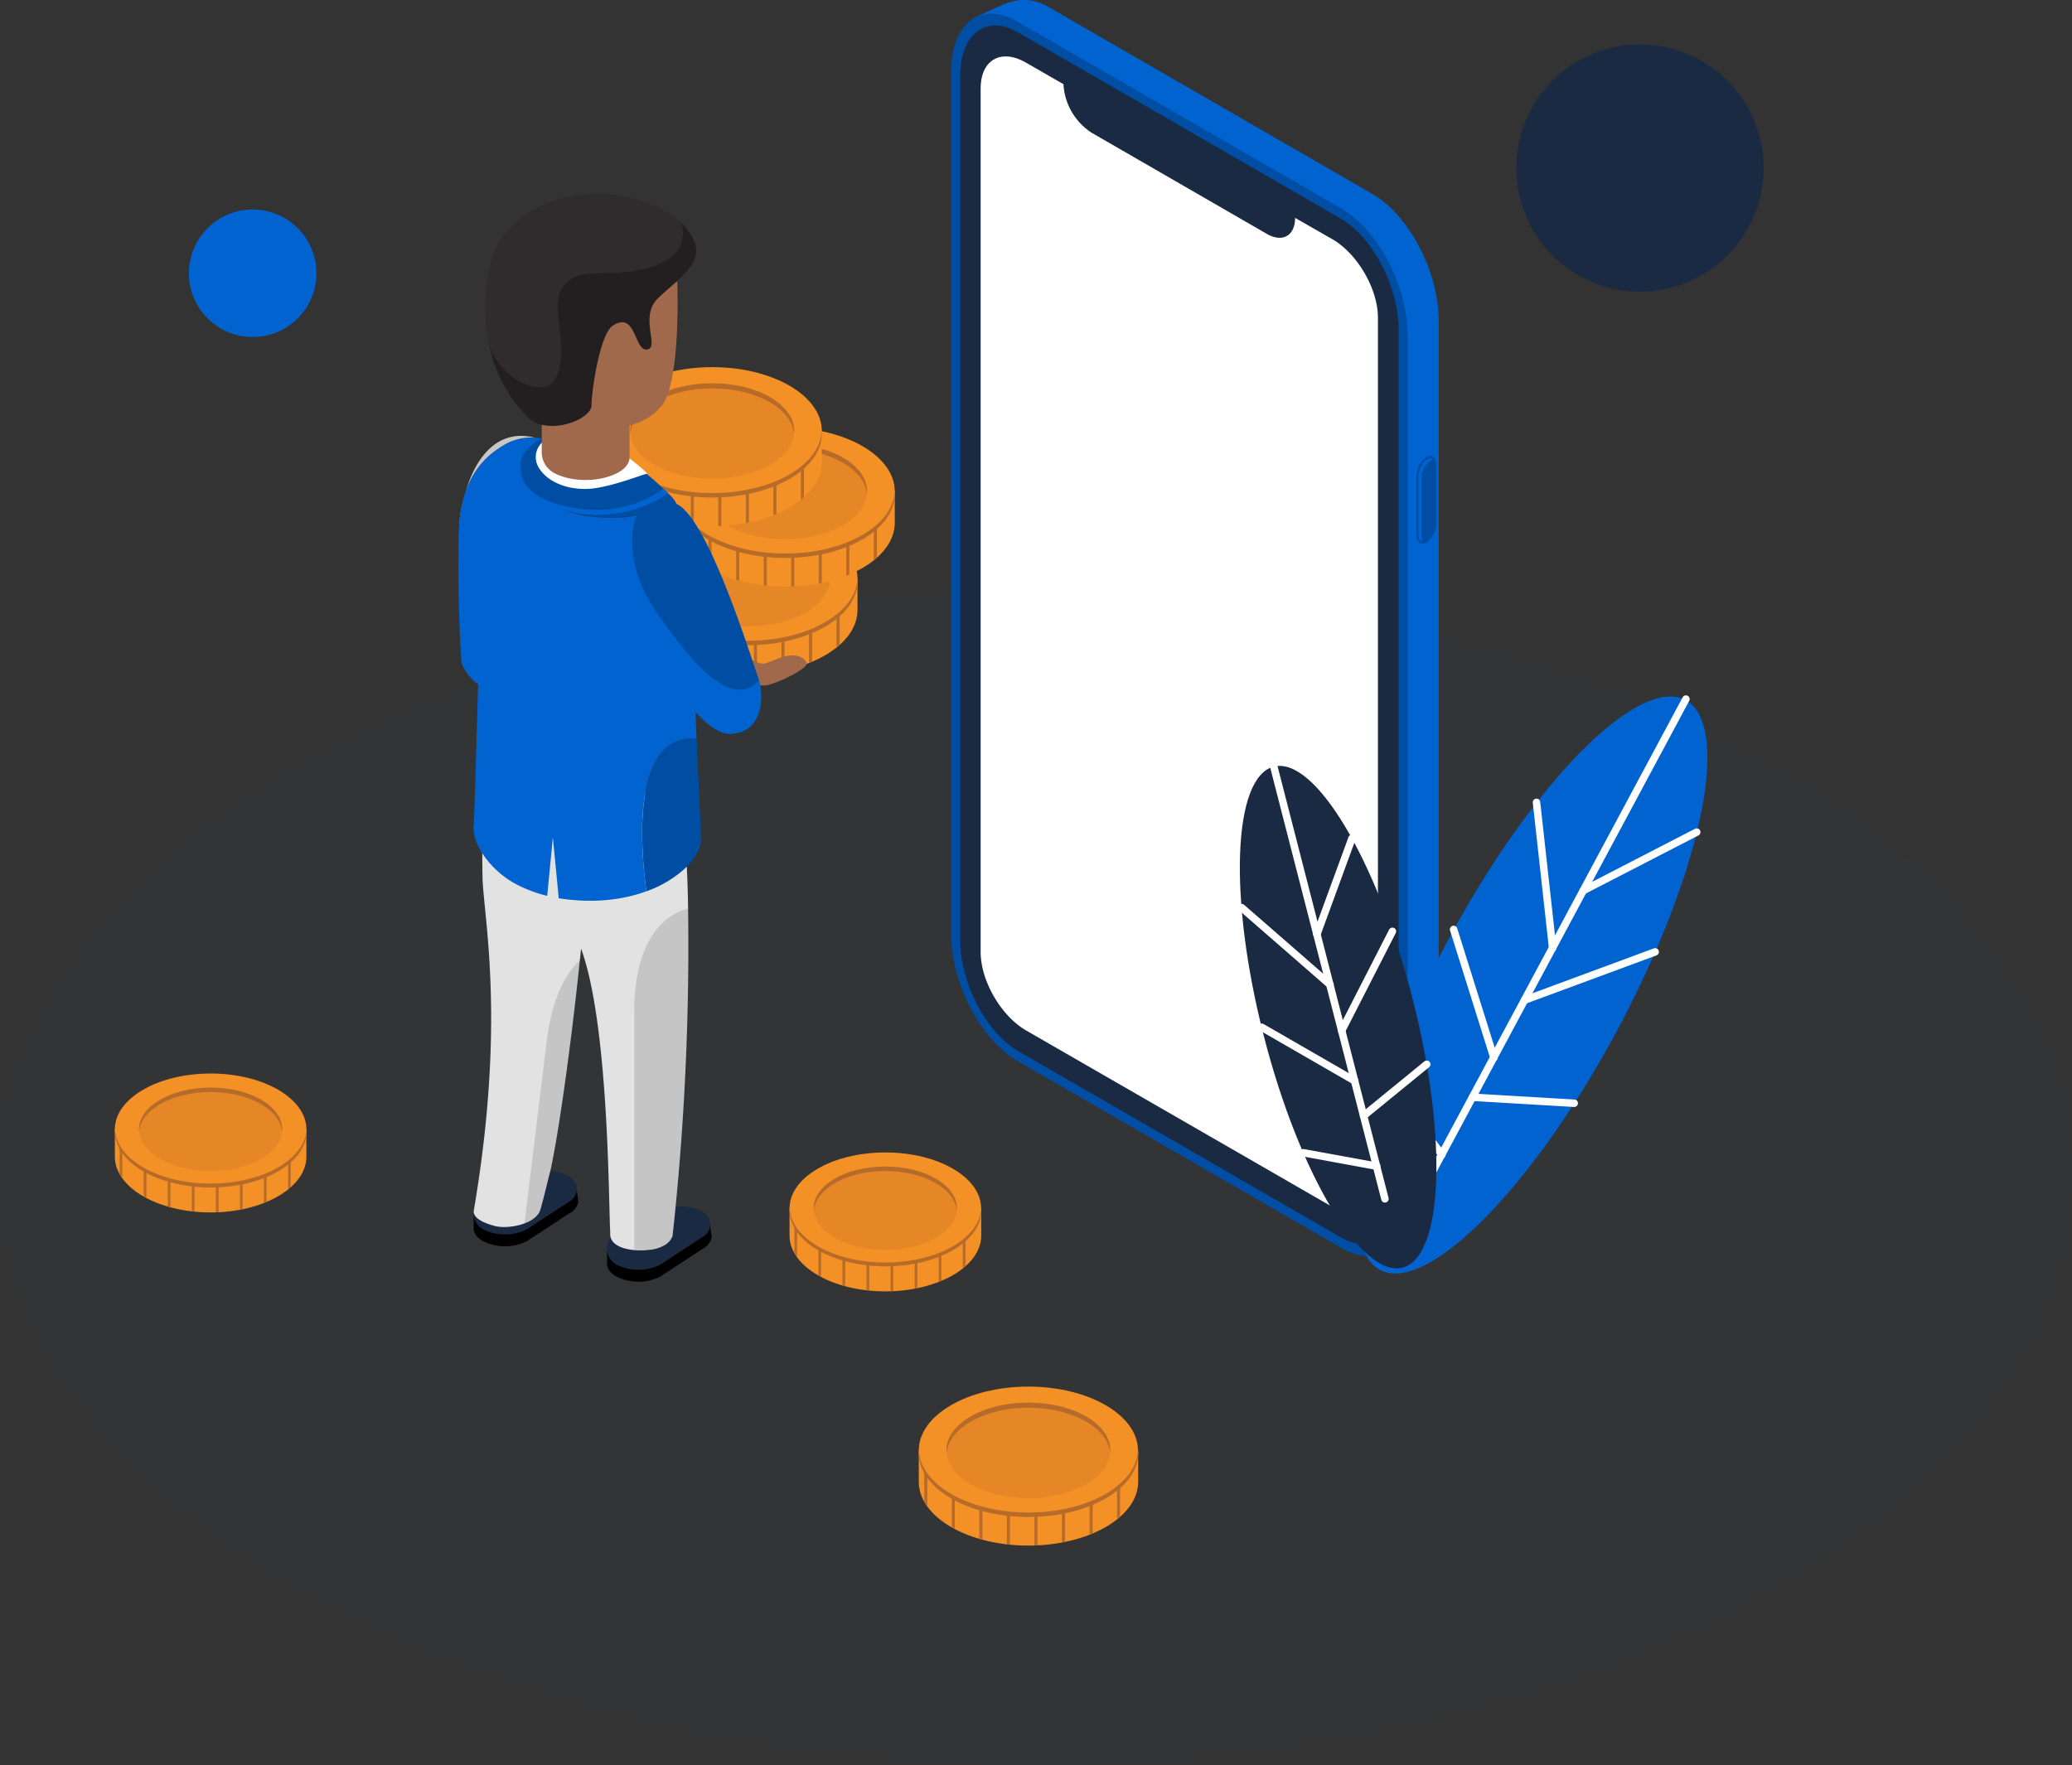 <?xml version="1.0" encoding="UTF-8"?>
<svg xmlns="http://www.w3.org/2000/svg" xmlns:xlink="http://www.w3.org/1999/xlink" viewBox="0 0 554.55 472.56">
  <rect x="0" y="0" width="554.55" height="472.56" fill="#333333" stroke="none"/>
  <defs>
    <linearGradient id="linear-gradient" x1="1249.05" y1="186.5" x2="1249.06" y2="186.5" gradientTransform="translate(-974.72)" gradientUnits="userSpaceOnUse">
      <stop offset="0" stop-color="#5a6ddb"></stop>
      <stop offset="1" stop-color="#7b8ae9"></stop>
    </linearGradient>
  </defs>
  <g style="isolation: isolate">
    <g id="Layer_1" data-name="Layer 1">
      <ellipse cx="277.28" cy="315.16" rx="277.28" ry="157.4" style="fill: #004ea4;opacity: 0.03"></ellipse>
      <g>
        <path d="M388.68,397.33l-86.74-50.08c-9.78-5.65-17.71-20.8-17.71-33.85v-231c0-6.63-5.45-8.1-2.15-10.48.12-.09,7.74-3.55,7.89-3.61,3.55-1.36,7.36-2,12,.7l86.74,50.08c9.78,5.65,17.72,20.8,17.72,33.85v231c0,6.93-2.24,11.87-5.81,14.13-.21.13-9.39,4.5-9.62,4.58C387.8,403.7,393,399.8,388.68,397.33Z" transform="translate(-21.38 -67.16)" style="fill: #0063cf"></path>
        <path d="M380.4,401.24l-86.74-50.07c-9.78-5.65-17.71-20.81-17.71-33.85v-231c0-13,7.93-19,17.71-13.39L380.4,123c9.78,5.65,17.71,20.81,17.71,33.85v231C398.11,400.89,390.18,406.89,380.4,401.24Z" transform="translate(-21.38 -67.16)" style="fill: #004ea4"></path>
        <path d="M278.36,318.85V87.58c0-11.43,7-16.69,15.53-11.74l86.28,49.81c8.58,4.95,15.53,18.24,15.53,29.67V386.6c0,11.43-6.95,16.69-15.53,11.74l-86.28-49.81C285.32,343.57,278.36,330.29,278.36,318.85Z" transform="translate(-21.38 -67.16)" style="fill: #1a2a42"></path>
        <path d="M281.82,320.26V90.16c0-9.57,5.82-14,13-9.83l84.44,48.75c7.18,4.15,13,15.27,13,24.84V384c0,9.57-5.82,14-13,9.83L294.81,345.1C287.64,341,281.82,329.83,281.82,320.26Z" transform="translate(-21.38 -67.16)" style="fill: #1a2a42"></path>
        <path d="M368,125.48c0,4.78-3.37,6.7-7.54,4.3l-46.92-27.09a16.64,16.64,0,0,1-7.54-13l-10-5.75c-6.72-3.88-12.16-.77-12.16,6.94V322c0,7.71,5.44,17.1,12.16,21L378,390.25c6.72,3.88,12.17.77,12.17-6.94V152.21c0-7.71-5.45-17.1-12.17-21Z" transform="translate(-21.38 -67.16)" style="fill: #fff"></path>
        <path d="M400.44,210.31v-15.6a6.5,6.5,0,0,1,2.71-5.17h0c1.5-.86,2.71.05,2.71,2.05v15.59a6.49,6.49,0,0,1-2.71,5.18h0C401.66,213.22,400.44,212.3,400.44,210.31Z" transform="translate(-21.38 -67.16)" style="fill: #004ea4"></path>
        <path d="M402.08,212.09c-.78,0-1.05-1-1.05-1.78v-15.6a5.92,5.92,0,0,1,2.41-4.66,1.65,1.65,0,0,1,.79-.25c.77,0,1,1,1,1.79v15.59a6,6,0,0,1-2.41,4.67A1.62,1.62,0,0,1,402.08,212.09Z" transform="translate(-21.38 -67.16)" style="fill: #004ea4"></path>
        <path d="M401.83,210.71v-15.6a5.92,5.92,0,0,1,2.41-4.66,1.6,1.6,0,0,1,.7-.23.85.85,0,0,0-.71-.42,1.65,1.65,0,0,0-.79.25,5.92,5.92,0,0,0-2.41,4.66v15.6c0,.82.27,1.78,1.05,1.78h.08A2.67,2.67,0,0,1,401.83,210.71Z" transform="translate(-21.38 -67.16)" style="fill: #0063cf"></path>
        <path d="M378.27,130.5l-10-5.79c0,4.81-3.4,6.75-7.59,4.33l-47.25-27.28a16.7,16.7,0,0,1-7.59-13.1l-10-5.78c-6.76-3.91-12.25-.78-12.25,7V322.55c0,7.76,5.49,17.23,12.25,21.13l82.48,47.62c6.77,3.91,12.25.78,12.25-7V151.63C390.52,143.86,385,134.4,378.27,130.5Zm11.19,253.82a9.07,9.07,0,0,1-1.64,5.72,5,5,0,0,1-4.05,1.88h0a10.24,10.24,0,0,1-5-1.54l-82.47-47.62c-6.47-3.73-11.72-12.8-11.72-20.21V89.86c0-4.69,2.18-7.6,5.68-7.6a10.21,10.21,0,0,1,5,1.54l9.51,5.49a17.75,17.75,0,0,0,8.1,13.39L360.12,130a7.93,7.93,0,0,0,3.94,1.19c2.69,0,4.57-1.79,5.1-4.68l8.58,4.95c6.46,3.73,11.72,12.8,11.72,20.21Z" transform="translate(-21.38 -67.16)" style="fill: none;mix-blend-mode: multiply"></path>
      </g>
      <g>
        <path d="M326,455.31H267.28v8.27h0c0,.08,0,.16,0,.24,0,9.43,13.13,17.08,29.33,17.08S326,473.25,326,463.82c0-.08,0-.16,0-.24h0Z" transform="translate(-21.38 -67.16)" style="fill: #f49126"></path>
        <g>
          <path d="M305.6,480.08l.82-.18V458.21h-.82Z" transform="translate(-21.38 -67.16)" style="fill: #b66b29"></path>
          <path d="M313,478c.28-.11.54-.24.82-.36V458.21H313Z" transform="translate(-21.38 -67.16)" style="fill: #b66b29"></path>
          <path d="M320.34,473.83c.28-.22.56-.44.82-.68V458.21h-.82Z" transform="translate(-21.38 -67.16)" style="fill: #b66b29"></path>
          <path d="M298.23,480.85l.82,0V458.21h-.82Z" transform="translate(-21.38 -67.16)" style="fill: #b66b29"></path>
          <path d="M290.86,480.57l.82.07V458.21h-.82Z" transform="translate(-21.38 -67.16)" style="fill: #b66b29"></path>
          <path d="M283.49,479.08l.82.23v-21.1h-.82Z" transform="translate(-21.38 -67.16)" style="fill: #b66b29"></path>
          <path d="M268.75,469.14a12.83,12.83,0,0,0,.82,1.3V458.21h-.82Z" transform="translate(-21.38 -67.16)" style="fill: #b66b29"></path>
          <path d="M276.12,476c.26.15.55.29.82.43V458.21h-.82Z" transform="translate(-21.38 -67.16)" style="fill: #b66b29"></path>
        </g>
        <ellipse cx="275.23" cy="388.26" rx="29.33" ry="17.08" style="fill: #f49126"></ellipse>
        <path d="M296.61,472.05c-15.85,0-28.74-7.33-29.28-16.49,0,.2-.05.4-.05.6,0,9.43,13.13,17.08,29.33,17.08S326,465.59,326,456.16c0-.2,0-.4-.06-.6C325.35,464.72,312.47,472.05,296.61,472.05Z" transform="translate(-21.38 -67.16)" style="fill: #b66b29"></path>
        <path d="M318.54,455.42c0,7.06-9.82,12.77-21.93,12.77s-21.92-5.71-21.92-12.77,9.81-12.76,21.92-12.76S318.54,448.37,318.54,455.42Z" transform="translate(-21.38 -67.16)" style="fill: #e58627"></path>
        <path d="M296.61,444c11.72,0,21.26,5.35,21.87,12.08,0-.23.06-.45.06-.69,0-7.05-9.82-12.76-21.93-12.76s-21.92,5.71-21.92,12.76a5.2,5.2,0,0,0,.06.69C275.36,449.38,284.9,444,296.61,444Z" transform="translate(-21.38 -67.16)" style="fill: #b66b29"></path>
      </g>
      <g>
        <path d="M103.38,369.36H52.12v7.23h0v.21c0,8.24,11.47,14.92,25.63,14.92s25.63-6.68,25.63-14.92c0-.07,0-.14,0-.21h0Z" transform="translate(-21.38 -67.16)" style="fill: #f49126"></path>
        <g>
          <path d="M85.6,391c.24,0,.47-.1.71-.15v-19H85.6Z" transform="translate(-21.38 -67.16)" style="fill: #b66b29"></path>
          <path d="M92,389.19l.71-.31v-17H92Z" transform="translate(-21.38 -67.16)" style="fill: #b66b29"></path>
          <path d="M98.48,385.55c.24-.2.49-.39.71-.59V371.9h-.71Z" transform="translate(-21.38 -67.16)" style="fill: #b66b29"></path>
          <path d="M79.16,391.68l.72,0V371.9h-.72Z" transform="translate(-21.38 -67.16)" style="fill: #b66b29"></path>
          <path d="M72.72,391.43l.72.07V371.9h-.72Z" transform="translate(-21.38 -67.16)" style="fill: #b66b29"></path>
          <path d="M66.28,390.13l.72.2V371.9h-.72Z" transform="translate(-21.38 -67.16)" style="fill: #b66b29"></path>
          <path d="M53.4,381.44a11.59,11.59,0,0,0,.72,1.15V371.9H53.4Z" transform="translate(-21.38 -67.16)" style="fill: #b66b29"></path>
          <path d="M59.84,387.47l.72.38v-16h-.72Z" transform="translate(-21.38 -67.16)" style="fill: #b66b29"></path>
        </g>
        <ellipse cx="56.37" cy="302.3" rx="25.63" ry="14.93" style="fill: #f49126"></ellipse>
        <path d="M77.75,384c-13.86,0-25.12-6.41-25.59-14.41,0,.18,0,.35,0,.52,0,8.25,11.47,14.93,25.63,14.93s25.63-6.68,25.63-14.93c0-.17,0-.34,0-.52C102.86,377.58,91.6,384,77.75,384Z" transform="translate(-21.38 -67.16)" style="fill: #b66b29"></path>
        <path d="M96.9,369.46c0,6.17-8.57,11.16-19.15,11.16s-19.16-5-19.16-11.16,8.57-11.15,19.16-11.15S96.9,363.3,96.9,369.46Z" transform="translate(-21.38 -67.16)" style="fill: #e58627"></path>
        <path d="M77.75,359.5c10.23,0,18.57,4.68,19.1,10.56a5.82,5.82,0,0,0,.05-.6c0-6.16-8.57-11.15-19.15-11.15s-19.16,5-19.16,11.15a5.82,5.82,0,0,0,0,.6C59.18,364.18,67.51,359.5,77.75,359.5Z" transform="translate(-21.38 -67.16)" style="fill: #b66b29"></path>
      </g>
      <ellipse cx="185.87" cy="411.21" rx="17.62" ry="47.92" transform="translate(-277.25 436.27) rotate(-77.47)" style="fill: #1a2a42;opacity: 0.05"></ellipse>
      <g>
        <path d="M284,390.49H232.69v7.23h0c0,.07,0,.14,0,.2,0,8.25,11.48,14.93,25.63,14.93S284,406.17,284,397.92c0-.06,0-.13,0-.2h0Z" transform="translate(-21.38 -67.16)" style="fill: #f49126"></path>
        <g>
          <path d="M266.18,412.13l.71-.15V393h-.71Z" transform="translate(-21.38 -67.16)" style="fill: #b66b29"></path>
          <path d="M272.62,410.31c.24-.09.47-.2.71-.3V393h-.71Z" transform="translate(-21.38 -67.16)" style="fill: #b66b29"></path>
          <path d="M279.06,406.68c.24-.2.49-.39.71-.6V393h-.71Z" transform="translate(-21.38 -67.16)" style="fill: #b66b29"></path>
          <path d="M259.74,412.81l.71,0V393h-.71Z" transform="translate(-21.38 -67.16)" style="fill: #b66b29"></path>
          <path d="M253.3,412.56c.23,0,.48,0,.71.06V393h-.71Z" transform="translate(-21.38 -67.16)" style="fill: #b66b29"></path>
          <path d="M246.86,411.26l.72.2V393h-.72Z" transform="translate(-21.38 -67.16)" style="fill: #b66b29"></path>
          <path d="M234,402.57a11.45,11.45,0,0,0,.72,1.14V393H234Z" transform="translate(-21.38 -67.16)" style="fill: #b66b29"></path>
          <path d="M240.42,408.59l.72.38V393h-.72Z" transform="translate(-21.38 -67.16)" style="fill: #b66b29"></path>
        </g>
        <ellipse cx="236.95" cy="323.43" rx="25.63" ry="14.93" style="fill: #f49126"></ellipse>
        <path d="M258.32,405.12c-13.85,0-25.11-6.41-25.58-14.41,0,.17,0,.34,0,.52,0,8.24,11.47,14.92,25.62,14.92S284,399.47,284,391.23c0-.18,0-.35,0-.52C283.44,398.71,272.18,405.12,258.32,405.12Z" transform="translate(-21.38 -67.16)" style="fill: #b66b29"></path>
        <path d="M277.48,390.59c0,6.16-8.57,11.16-19.16,11.16s-19.15-5-19.15-11.16,8.57-11.16,19.15-11.16S277.48,384.43,277.48,390.59Z" transform="translate(-21.38 -67.16)" style="fill: #e58627"></path>
        <path d="M258.32,380.63c10.24,0,18.58,4.68,19.11,10.56,0-.2.05-.4.05-.6,0-6.16-8.57-11.16-19.16-11.16s-19.15,5-19.15,11.16c0,.2,0,.4.05.6C239.75,385.31,248.09,380.63,258.32,380.63Z" transform="translate(-21.38 -67.16)" style="fill: #b66b29"></path>
      </g>
      <g>
        <g>
          <path d="M250.88,221.94H192.21v8.28h0c0,.08,0,.16,0,.23,0,9.44,13.14,17.09,29.34,17.09s29.33-7.65,29.33-17.09c0-.07,0-.15,0-.23h0Z" transform="translate(-21.38 -67.16)" style="fill: #f49126"></path>
          <g>
            <path d="M230.53,246.71l.82-.17V224.85h-.82Z" transform="translate(-21.38 -67.16)" style="fill: #b66b29"></path>
            <path d="M237.9,244.63c.29-.11.55-.23.83-.35V224.85h-.83Z" transform="translate(-21.38 -67.16)" style="fill: #b66b29"></path>
            <path d="M245.27,240.47l.83-.68V224.85h-.83Z" transform="translate(-21.38 -67.16)" style="fill: #b66b29"></path>
            <path d="M223.16,247.49c.28,0,.55,0,.82,0V224.85h-.82Z" transform="translate(-21.38 -67.16)" style="fill: #b66b29"></path>
            <path d="M215.79,247.2l.82.08V224.85h-.82Z" transform="translate(-21.38 -67.16)" style="fill: #b66b29"></path>
            <path d="M208.42,245.71l.82.24v-21.1h-.82Z" transform="translate(-21.38 -67.16)" style="fill: #b66b29"></path>
            <path d="M193.68,235.77c.25.44.52.88.82,1.31V224.85h-.82Z" transform="translate(-21.38 -67.16)" style="fill: #b66b29"></path>
            <path d="M201.05,242.66l.82.44V224.85h-.82Z" transform="translate(-21.38 -67.16)" style="fill: #b66b29"></path>
          </g>
          <ellipse cx="200.17" cy="154.9" rx="29.33" ry="17.08" style="fill: #f49126"></ellipse>
          <path d="M221.55,238.69c-15.86,0-28.74-7.34-29.28-16.49a5.9,5.9,0,0,0-.06.59c0,9.44,13.14,17.08,29.34,17.08s29.33-7.64,29.33-17.08c0-.2,0-.39,0-.59C250.29,231.35,237.4,238.69,221.55,238.69Z" transform="translate(-21.38 -67.16)" style="fill: #b66b29"></path>
          <path d="M243.47,222.06c0,7.05-9.81,12.77-21.92,12.77s-21.93-5.72-21.93-12.77,9.82-12.77,21.93-12.77S243.47,215,243.47,222.06Z" transform="translate(-21.38 -67.16)" style="fill: #e58627"></path>
          <path d="M221.55,210.66c11.71,0,21.25,5.35,21.87,12.09,0-.23.05-.46.05-.69,0-7.05-9.81-12.77-21.92-12.77s-21.93,5.72-21.93,12.77c0,.23,0,.46.06.69C200.29,216,209.83,210.66,221.55,210.66Z" transform="translate(-21.38 -67.16)" style="fill: #b66b29"></path>
        </g>
        <g>
          <path d="M260.86,198.59H202.19v8.27h0c0,.08,0,.16,0,.24,0,9.43,13.14,17.08,29.34,17.08s29.33-7.65,29.33-17.08c0-.08,0-.16,0-.24h0Z" transform="translate(-21.38 -67.16)" style="fill: #f49126"></path>
          <g>
            <path d="M240.51,223.36l.82-.18V201.49h-.82Z" transform="translate(-21.38 -67.16)" style="fill: #b66b29"></path>
            <path d="M247.88,221.28c.28-.11.55-.24.82-.36V201.49h-.82Z" transform="translate(-21.38 -67.16)" style="fill: #b66b29"></path>
            <path d="M255.25,217.11c.28-.22.56-.44.82-.68V201.49h-.82Z" transform="translate(-21.38 -67.16)" style="fill: #b66b29"></path>
            <path d="M233.14,224.13l.82,0V201.49h-.82Z" transform="translate(-21.38 -67.16)" style="fill: #b66b29"></path>
            <path d="M225.77,223.85l.82.07V201.49h-.82Z" transform="translate(-21.38 -67.16)" style="fill: #b66b29"></path>
            <path d="M218.4,222.36l.82.23v-21.1h-.82Z" transform="translate(-21.38 -67.16)" style="fill: #b66b29"></path>
            <path d="M203.66,212.42a14.88,14.88,0,0,0,.82,1.3V201.49h-.82Z" transform="translate(-21.38 -67.16)" style="fill: #b66b29"></path>
            <path d="M211,219.31l.82.43V201.49H211Z" transform="translate(-21.38 -67.16)" style="fill: #b66b29"></path>
          </g>
          <ellipse cx="210.15" cy="131.54" rx="29.33" ry="17.08" style="fill: #f49126"></ellipse>
          <path d="M231.53,215.33c-15.86,0-28.74-7.33-29.29-16.49,0,.2-.05.39-.05.6,0,9.43,13.14,17.08,29.34,17.08s29.33-7.65,29.33-17.08c0-.21,0-.4-.05-.6C260.27,208,247.38,215.33,231.53,215.33Z" transform="translate(-21.38 -67.16)" style="fill: #b66b29"></path>
          <path d="M253.45,198.7c0,7.06-9.81,12.77-21.92,12.77s-21.93-5.71-21.93-12.77,9.82-12.76,21.93-12.76S253.45,191.65,253.45,198.7Z" transform="translate(-21.38 -67.16)" style="fill: #e58627"></path>
          <path d="M231.53,187.31c11.71,0,21.25,5.35,21.86,12.08a5.2,5.2,0,0,0,.06-.69c0-7-9.81-12.76-21.92-12.76s-21.93,5.71-21.93,12.76c0,.24,0,.46.06.69C210.27,192.66,219.81,187.31,231.53,187.31Z" transform="translate(-21.38 -67.16)" style="fill: #b66b29"></path>
        </g>
        <g>
          <path d="M241.33,182.41H182.67v8.27h0c0,.08,0,.16,0,.24,0,9.43,13.13,17.08,29.33,17.08s29.33-7.65,29.33-17.08a1.93,1.93,0,0,0,0-.24h0Z" transform="translate(-21.38 -67.16)" style="fill: #f49126"></path>
          <g>
            <path d="M221,207.18l.82-.18V185.31H221Z" transform="translate(-21.38 -67.16)" style="fill: #b66b29"></path>
            <path d="M228.36,205.1c.28-.11.54-.24.82-.36V185.31h-.82Z" transform="translate(-21.38 -67.16)" style="fill: #b66b29"></path>
            <path d="M235.73,200.93c.28-.22.56-.44.82-.68V185.31h-.82Z" transform="translate(-21.38 -67.16)" style="fill: #b66b29"></path>
            <path d="M213.62,208l.82,0V185.31h-.82Z" transform="translate(-21.38 -67.16)" style="fill: #b66b29"></path>
            <path d="M206.25,207.67l.82.07V185.31h-.82Z" transform="translate(-21.38 -67.16)" style="fill: #b66b29"></path>
            <path d="M198.88,206.18l.82.23v-21.1h-.82Z" transform="translate(-21.38 -67.16)" style="fill: #b66b29"></path>
            <path d="M184.14,196.24a11.28,11.28,0,0,0,.82,1.3V185.31h-.82Z" transform="translate(-21.38 -67.16)" style="fill: #b66b29"></path>
            <path d="M191.51,203.13c.26.15.54.29.82.43V185.31h-.82Z" transform="translate(-21.38 -67.16)" style="fill: #b66b29"></path>
          </g>
          <ellipse cx="190.62" cy="115.36" rx="29.33" ry="17.08" style="fill: #f49126"></ellipse>
          <path d="M212,199.15c-15.86,0-28.74-7.33-29.28-16.49,0,.2-.05.39-.05.59,0,9.44,13.13,17.09,29.33,17.09s29.33-7.65,29.33-17.09c0-.2,0-.39-.05-.59C240.74,191.82,227.86,199.15,212,199.15Z" transform="translate(-21.38 -67.16)" style="fill: #b66b29"></path>
          <path d="M233.93,182.52c0,7.06-9.82,12.77-21.93,12.77s-21.93-5.71-21.93-12.77,9.82-12.76,21.93-12.76S233.93,175.47,233.93,182.52Z" transform="translate(-21.38 -67.16)" style="fill: #e58627"></path>
          <path d="M212,171.13c11.71,0,21.25,5.35,21.87,12.08,0-.23.06-.45.06-.69,0-7.05-9.82-12.76-21.93-12.76s-21.93,5.71-21.93,12.76c0,.24,0,.46.06.69C190.75,176.48,200.29,171.13,212,171.13Z" transform="translate(-21.38 -67.16)" style="fill: #b66b29"></path>
        </g>
        <g>
          <path d="M216.16,248.86s7.55,2.17,10.34,1.75,11-4.43,10.78-5.83-2.43-2.5-4.85-2.13-5.85,2.19-6.71,2.18c-2.35,0-5.93-3.37-10.1-2S216.16,248.86,216.16,248.86Z" transform="translate(-21.38 -67.16)" style="fill: #a0694b"></path>
          <path d="M209.8,394.83c-.13-.08-.22-.18-.36-.25-3.27-1.89-8-1.34-11.28.55L186.29,402h-2.43v3.28h0c-.07,1.29.73,2.59,2.43,3.57a13.13,13.13,0,0,0,11.87,0l11.28-7.4a4.29,4.29,0,0,0,2.42-3.17h0l-.45-3.26Z" transform="translate(-21.38 -67.16)"></path>
          <path d="M209.44,398.26l-11.28,7.4a13.13,13.13,0,0,1-11.87,0h0a5,5,0,0,1,0-8.63s8.35-4.74,12.54-6c5.48-1.66,8.63-.6,10.75.65A3.76,3.76,0,0,1,209.44,398.26Z" transform="translate(-21.38 -67.16)" style="fill: #1a2a42"></path>
          <g>
            <path d="M174.11,385.37c-.13-.08-.22-.17-.36-.25-3.28-1.89-8-1.34-11.28.55l-11.87,6.85h-2.44v3.28h0c-.07,1.29.73,2.59,2.43,3.57a13.13,13.13,0,0,0,11.87,0l11.28-7.4a4.29,4.29,0,0,0,2.42-3.17h0l-.45-3.26Z" transform="translate(-21.38 -67.16)"></path>
            <path d="M173.75,388.8l-11.28,7.4a13.13,13.13,0,0,1-11.87,0h0a5,5,0,0,1,0-8.63s8.35-4.73,12.53-6c5.49-1.66,8.64-.59,10.76.65A3.77,3.77,0,0,1,173.75,388.8Z" transform="translate(-21.38 -67.16)" style="fill: #1a2a42"></path>
          </g>
          <path d="M148.15,391.43c0,2.23,3.86,3.48,6,4,3.87.78,10.92-.77,11.9-4.61,1-3.47,2.1-8.34,2.57-10,2.28-10.07,5.7-34.81,7.94-56.57.13-1.05.23-2.1.33-3.15.28.71.51,1.42.75,2.2,6.78,21.52,6.64,67.59,7.05,73.38,0,.34,0,.61,0,.81a3.6,3.6,0,0,0,.1.85c1,3.78,8.41,3.72,9.93,3.42a10,10,0,0,0,4.38-1.18,5,5,0,0,0,2.27-2.48,710.9,710.9,0,0,0,4.17-87.61,306.49,306.49,0,0,0-1.94-31c-.09-.75-.16-1.12-.16-1.12-8,.78-14.88,1.66-20.17,3.32-.41-3.05-1.76.54-1.76.54l-30-3.25-.68-.07v.1c0,.24-.06.78-.1,1.63-.07,1.19-.13,2.88-.2,5.19-.07,3.89-.14,9.49,0,16.47C150.93,313.48,156.76,341.1,148.15,391.43Z" transform="translate(-21.38 -67.16)" style="fill: #e2e2e2"></path>
          <path d="M274.19,186.28a3.44,3.44,0,0,1,.28.44C274.36,186.59,274.3,186.4,274.19,186.28Z" transform="translate(-21.38 -67.16)" style="fill: url(#linear-gradient)"></path>
          <path d="M194.38,305.75a29,29,0,0,0,5-2.27c6-3.45,10-8,9.62-12.54,0,0-.54-11.9-1.15-26.06h-.1C190.79,263.69,192.55,292,194.38,305.75Z" transform="translate(-21.38 -67.16)" style="fill: #004ea4"></path>
          <path d="M160.18,192.85c2.27,7.09,8.13,9.73,13.52,11.36a42.53,42.53,0,0,0,17.8,1,4.7,4.7,0,0,0,.61-.14L190,207.83l-1.22,4.07v14.68l17,21.08s.58.44,1.5,1.22c-.21-6.14-.41-12.07-.51-17,0-10.57-2.27-25.31-4.31-29.79A7.69,7.69,0,0,0,201,200c-.71-.71-1.35-1.35-2-1.93-8-7.66-9.19-6.54-9.19-6.54l-17.72-6.37-.89-.31a8.87,8.87,0,0,0-1.11.1h0c-.4.07-.94.17-1.56.31s-1.35.34-2.16.57v-1.25a13.39,13.39,0,0,0-1.7-.2,6.9,6.9,0,0,1,.78.2C161.67,186.28,159.06,189.3,160.18,192.85Z" transform="translate(-21.38 -67.16)" style="fill: #004ea4"></path>
          <path d="M144.25,208.62a48.61,48.61,0,0,1,1.39-8.61A35.71,35.71,0,0,0,144.25,208.62Z" transform="translate(-21.38 -67.16)" style="fill: #d6d6d6"></path>
          <path d="M175.48,204.52c14.91,2.4,24.68-5.34,24.68-5.34-.41-.41-.8-.8-1.17-1.14a31.52,31.52,0,0,1-23.23,5.19c-14.07-2.24-15.39-8.17-15-12.24.33-3.52,4.69-6,5.61-6.44l-1.57-.22s-5,2.86-5.37,7.1S160.43,202.11,175.48,204.52Z" transform="translate(-21.38 -67.16)" style="fill: #0063cf"></path>
          <path d="M192.43,139.43c-10.78,2-16.31-1-20.46,4.55-3.69,4.85,2.36,18.33-2.25,25-3.29,4.84-14.64-.29-17.46-9.8-2.42-11.93-.25-23.8,3.67-28.8,8.82-11.27,23.94-13.05,35.47-9.94,5.64,1.56,9.68,3.87,12.33,6.4C205.23,131.59,203.27,137.47,192.43,139.43Z" transform="translate(-21.38 -67.16)" style="fill: #302b2d"></path>
          <path d="M192.94,140.55c-10.69,2.07-16.19-1-20.31,4.81-3.66,5.11,2.35,19.35-2.23,26.41-3.26,5.11-14.53-.31-17.33-10.35-2.41-12.59-.25-25.11,3.64-30.39,8.75-11.9,23.76-13.78,35.2-10.49,5.61,1.64,9.61,4.07,12.25,6.75C205.64,132.28,203.7,138.49,192.94,140.55Z" transform="translate(-21.38 -67.16)" style="fill: #302b2d"></path>
          <path d="M199.7,173.55a9.2,9.2,0,0,1-1.16,2c-5.13,6.63-15,7-21.09,5.31-2.54-.7-2.94-7.67-2.6-15.63.52-11.29,2.6-24.61,2.6-24.61l25.19,1.73S203.56,164.79,199.7,173.55Z" transform="translate(-21.38 -67.16)" style="fill: #a0694b"></path>
          <path d="M166.72,185.37a5.4,5.4,0,0,0-1,7.2c2.68,4.24,9.18,6.22,15.25,5.23s12.82-3.8,13.5-3.8-4.65-4.19-4.65-4.19Z" transform="translate(-21.38 -67.16)" style="fill: #fff"></path>
          <path d="M180.55,168.42l-.07,0-5.64-3.13a54.88,54.88,0,0,0,.33,11.06h0l-8.8-2.84v15a6.39,6.39,0,0,0,3.46,5.34c4.71,2.44,11.88,2.37,16.62,0,4-2,3.42-4.68,3.42-4.68V181h0a19.08,19.08,0,0,0,3.61-1.32,14.4,14.4,0,0,0,5.12-4.1,9.94,9.94,0,0,0,1.13-2C188.74,179.74,180.55,168.42,180.55,168.42Z" transform="translate(-21.38 -67.16)" style="fill: #a0694b"></path>
          <path d="M207.71,134.64c-.17,4.5-6.86,9-10.32,12.46-5,5,.64,13.07-2.82,13.62s-2.93-10.57-9.23-6.34c-3.44,2.32-5.65,17.5-5.65,21.31s-11.84,8.39-17.11,3.11a38,38,0,0,1-10.32-19.6c2.82,9.51,14.17,14.64,17.46,9.8,4.61-6.69-1.44-20.17,2.25-25,4.15-5.53,9.68-2.59,20.46-4.55s12.8-7.84,11.3-12.57h.06C206.5,129.51,207.77,132.34,207.71,134.64Z" transform="translate(-21.38 -67.16)" style="fill: #231f20"></path>
          <path d="M191.26,234.24c3.7,6.06,17.08,29.42,25.32,29.35s9.49-8.27,7.93-14.34c-.14-.47-.27-.95-.44-1.39-2.14-6.1-13.9-43.85-22.2-46-4-1.05-7.73.81-10.51,4.07a21.12,21.12,0,0,0-3.29,5.49C185.5,217.5,187.53,228.14,191.26,234.24Z" transform="translate(-21.38 -67.16)" style="fill: #004ea4"></path>
          <path d="M191.13,338.09v63.65c3.34.42,9,0,10.3-3.7,0-.33.56-6,.78-7.76a688.66,688.66,0,0,0,3.39-79.85C203.22,310.87,191.13,314.4,191.13,338.09Z" transform="translate(-21.38 -67.16)" style="opacity: 0.13"></path>
          <path d="M161.74,394.64c2.1-.71,3.86-2,4.34-3.85,0,0,.71-2.37,1.76-6.74.07-.31.14-.58.2-.88.21-.79.38-1.56.61-2.41,2.28-10.07,5.7-34.81,7.94-56.57-3.7,3.49-7.43,9.86-8.85,21.42C165.81,361.47,163.37,381.43,161.74,394.64Z" transform="translate(-21.38 -67.16)" style="opacity: 0.13"></path>
          <path d="M191.26,234.24c3.7,6.06,17.08,29.42,25.32,29.35s9.49-8.27,7.93-14.34h0c-7.22,7.87-17.28-3.73-27.25-17.93s-5.83-25.38-5.83-25.38h-.07a21.12,21.12,0,0,0-3.29,5.49C185.5,217.5,187.53,228.14,191.26,234.24Z" transform="translate(-21.38 -67.16)" style="fill: #0063cf"></path>
          <path d="M144.89,244.24c.14,2,3.7,6.1,4.45,5.93,0,.54-1,36.23-1.19,38.06-.48,4.81,4.34,11.59,10.68,15.25a36,36,0,0,0,9,3.49l1.52-15.66,1.57,16.31c9.16,1.4,17,.49,23.45-1.87-1.83-13.73-3.59-42.06,13.32-40.87h.1c-.17-5.19-.41-10.68-.57-16-.92-.78-1.5-1.22-1.5-1.22l-17-21.08V211.9l1.22-4.07,2.14-2.71a4.7,4.7,0,0,1-.61.14,42.53,42.53,0,0,1-17.8-1c-5.39-1.63-11.25-4.27-13.52-11.36-1.12-3.55,1.49-6.57,5.22-8.3a6.9,6.9,0,0,0-.78-.2,13.87,13.87,0,0,0-8.14,1.8c-.57.33-1.18.71-1.72,1.08-8.3,5.64-10.64,14.35-10.64,25.15C144.12,212.38,143.74,227.7,144.89,244.24Z" transform="translate(-21.38 -67.16)" style="fill: #0063cf"></path>
          <path d="M146,198.82a21.75,21.75,0,0,1,8.78-11.59c.54-.37,1.15-.75,1.72-1.08a13.87,13.87,0,0,1,8.14-1.8C154.76,181.77,148.76,189.3,146,198.82Z" transform="translate(-21.38 -67.16)" style="fill: #c7c7c7"></path>
        </g>
      </g>
      <g>
        <g>
          <ellipse cx="431.59" cy="330.79" rx="86.55" ry="25.66" transform="translate(-85.24 487.72) rotate(-61.8)" style="fill: #0063cf"></ellipse>
          <line x1="451.22" y1="187.14" x2="380.53" y2="319" style="fill: none;stroke: #fff;stroke-linecap: round;stroke-miterlimit: 10;stroke-width: 2px"></line>
          <line x1="454.11" y1="222.75" x2="423.73" y2="238.42" style="fill: none;stroke: #fff;stroke-linecap: round;stroke-miterlimit: 10;stroke-width: 2px"></line>
          <line x1="442.99" y1="254.81" x2="408" y2="267.75" style="fill: none;stroke: #fff;stroke-linecap: round;stroke-miterlimit: 10;stroke-width: 2px"></line>
          <line x1="421.32" y1="295.33" x2="394.08" y2="293.72" style="fill: none;stroke: #fff;stroke-linecap: round;stroke-miterlimit: 10;stroke-width: 2px"></line>
          <line x1="411.23" y1="214.79" x2="415.55" y2="253.8" style="fill: none;stroke: #fff;stroke-linecap: round;stroke-miterlimit: 10;stroke-width: 2px"></line>
          <line x1="389.05" y1="248.8" x2="399.83" y2="283.13" style="fill: none;stroke: #fff;stroke-linecap: round;stroke-miterlimit: 10;stroke-width: 2px"></line>
          <line x1="370.89" y1="289.16" x2="385.91" y2="309.1" style="fill: none;stroke: #fff;stroke-linecap: round;stroke-miterlimit: 10;stroke-width: 2px"></line>
        </g>
        <g>
          <ellipse cx="379.53" cy="339.41" rx="20.52" ry="69.23" transform="translate(-93.92 37.99) rotate(-14.41)" style="fill: #1a2a42"></ellipse>
          <line x1="340.87" y1="205.02" x2="370.66" y2="320.92" style="fill: none;stroke: #fff;stroke-linecap: round;stroke-miterlimit: 10;stroke-width: 2px"></line>
          <line x1="361.85" y1="224.42" x2="352.45" y2="250.1" style="fill: none;stroke: #fff;stroke-linecap: round;stroke-miterlimit: 10;stroke-width: 2px"></line>
          <line x1="372.67" y1="249.31" x2="359.08" y2="275.88" style="fill: none;stroke: #fff;stroke-linecap: round;stroke-miterlimit: 10;stroke-width: 2px"></line>
          <line x1="381.85" y1="284.9" x2="364.95" y2="298.7" style="fill: none;stroke: #fff;stroke-linecap: round;stroke-miterlimit: 10;stroke-width: 2px"></line>
          <line x1="332.3" y1="242.95" x2="355.97" y2="263.58" style="fill: none;stroke: #fff;stroke-linecap: round;stroke-miterlimit: 10;stroke-width: 2px"></line>
          <line x1="337.66" y1="274.98" x2="362.59" y2="289.35" style="fill: none;stroke: #fff;stroke-linecap: round;stroke-miterlimit: 10;stroke-width: 2px"></line>
          <line x1="348.83" y1="308.58" x2="368.46" y2="312.18" style="fill: none;stroke: #fff;stroke-linecap: round;stroke-miterlimit: 10;stroke-width: 2px"></line>
        </g>
      </g>
      <circle cx="67.62" cy="73.15" r="17.07" style="fill: #0063cf"></circle>
      <circle cx="438.92" cy="44.98" r="33.1" style="fill: #1a2a42"></circle>
    </g>
  </g>
</svg>
